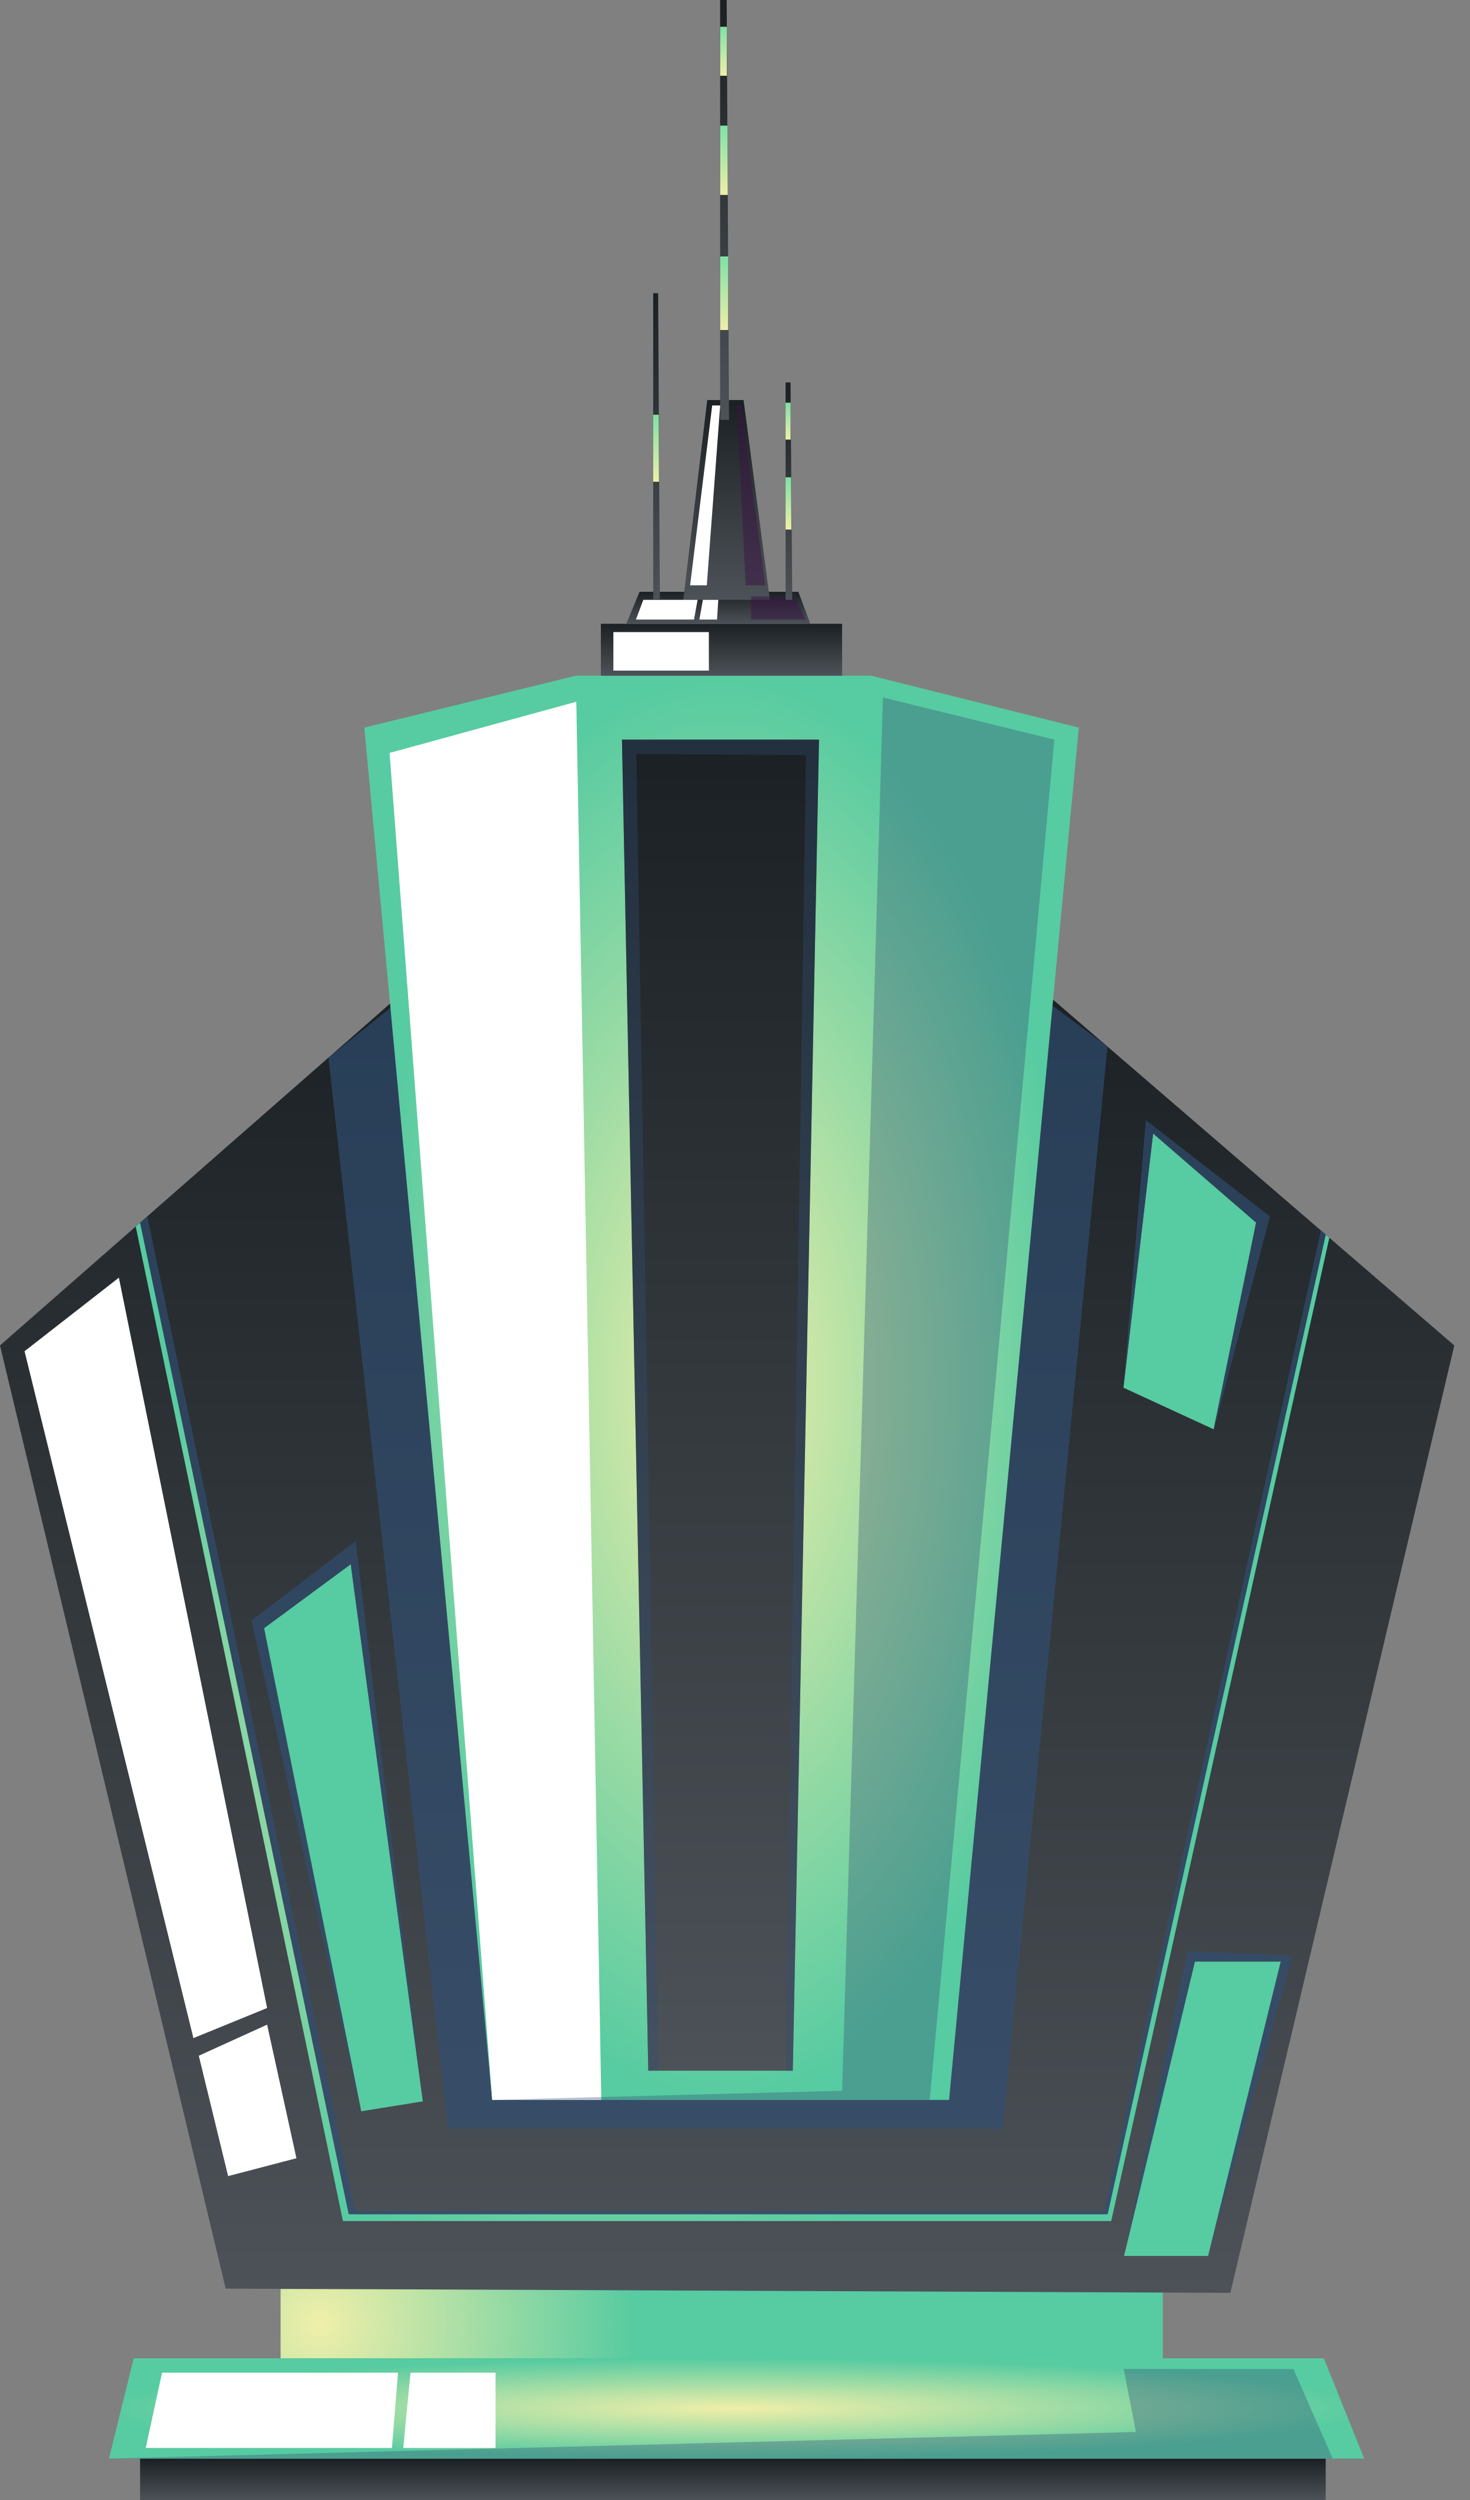 <svg width="60" height="102" viewBox="0 0 60 102" fill="none" xmlns="http://www.w3.org/2000/svg">
<rect x="0" y="0" width="60" height="102" fill="#808080" stroke="none"/>
<path d="M54.111 100.311H5.718V102.001H54.111V100.311Z" fill="url(#paint0_linear)"/>
<path d="M47.462 93.389H11.453V96.218H47.462V93.389Z" fill="url(#paint1_radial)"/>
<path d="M17.497 39.567L0 54.894L9.211 93.376L50.219 93.548L59.359 54.894L41.477 39.49L17.497 39.567Z" fill="url(#paint2_linear)"/>
<path d="M55.682 100.309H4.448L5.457 96.217H54.034L55.682 100.309Z" fill="url(#paint3_radial)"/>
<path opacity="0.65" d="M13.405 43.149L18.28 86.857H40.926L45.202 42.699L42.96 41.033L15.937 41.122L13.405 43.149Z" fill="#314F74"/>
<path d="M38.737 85.677H20.089L14.87 29.686L23.506 27.568H35.558L44.034 29.686L38.737 85.677Z" fill="url(#paint4_radial)"/>
<path d="M23.523 28.631L24.543 85.678H20.089L15.901 30.719L23.523 28.631Z" fill="white"/>
<path d="M25.386 30.178H33.429L32.36 84.484H26.46L25.386 30.178Z" fill="url(#paint5_linear)"/>
<path opacity="0.35" d="M32.36 84.484L33.429 30.178H25.386L26.46 84.484L26.881 84.455L25.973 30.761L32.895 30.813L32.071 84.484H32.36Z" fill="#314F74"/>
<path opacity="0.35" d="M36.038 28.457L34.373 85.302L20.09 85.676H37.948L43.032 30.177L36.038 28.457Z" fill="#314F74"/>
<path d="M5.949 99.877L6.614 96.807H16.246L15.997 99.877H5.949Z" fill="white"/>
<path d="M16.459 99.877H20.226V96.807H16.756L16.459 99.877Z" fill="white"/>
<path opacity="0.35" d="M45.867 96.656L46.364 99.225L4.448 100.31H54.395L52.794 96.656H45.867Z" fill="#314F74"/>
<path d="M5.54 50.043L13.998 90.619H45.356L54.259 50.499L54.111 50.375L45.208 90.343H14.235L5.718 49.883L5.54 50.043Z" fill="url(#paint6_radial)"/>
<path opacity="0.65" d="M5.718 49.882L14.235 90.338H45.208L54.111 50.371L53.915 50.199L45.068 90.205H14.478L6.014 49.627L5.718 49.882Z" fill="#314F74"/>
<path d="M1.002 55.13L7.895 83.155L10.902 81.927L4.852 52.129L1.002 55.13Z" fill="white"/>
<path d="M8.114 83.874L9.311 88.785L12.099 88.056L10.902 82.606L8.114 83.874Z" fill="white"/>
<path d="M34.372 25.451H24.526V27.569H34.372V25.451Z" fill="url(#paint7_linear)"/>
<path d="M25.564 25.451L26.104 24.146H32.586L33.073 25.451H25.564Z" fill="url(#paint8_linear)"/>
<path d="M27.889 24.472L28.867 16.322H30.35L31.424 24.472H27.889Z" fill="url(#paint9_linear)"/>
<path d="M29.757 17.129H29.393V0H29.66L29.757 17.129Z" fill="url(#paint10_linear)"/>
<path d="M25.956 25.279L26.258 24.473H28.474L28.326 25.279H25.956Z" fill="white"/>
<path d="M29.069 16.543L28.168 23.881H28.849L29.395 16.543H29.069Z" fill="white"/>
<path d="M28.547 25.279L28.689 24.473H29.318L29.266 25.279H28.547Z" fill="white"/>
<path opacity="0.53" d="M30.078 16.543L30.434 23.881H31.24L30.252 16.543H30.078Z" fill="#3B1544"/>
<path opacity="0.53" d="M30.659 24.336H32.42L32.883 25.279H30.659V24.336Z" fill="#3B1544"/>
<path d="M29.668 1.092H29.395V3.091H29.668V1.092Z" fill="url(#paint11_linear)"/>
<path d="M29.395 5.125H29.692L29.704 7.954H29.395V5.125Z" fill="url(#paint12_linear)"/>
<path d="M29.722 10.463H29.395V13.464H29.722V10.463Z" fill="url(#paint13_linear)"/>
<path d="M32.337 24.471H32.065V15.604H32.266L32.337 24.471Z" fill="url(#paint14_linear)"/>
<path d="M32.272 16.43H32.065V17.936H32.272V16.43Z" fill="url(#paint15_linear)"/>
<path d="M32.065 19.473H32.29L32.302 21.606H32.065V19.473Z" fill="url(#paint16_linear)"/>
<path d="M26.934 24.472H26.661V11.963H26.863L26.934 24.472Z" fill="url(#paint17_linear)"/>
<path d="M26.661 16.922H26.887L26.898 19.656H26.661V16.922Z" fill="url(#paint18_linear)"/>
<path d="M28.933 25.789H25.036V27.361H28.933V25.789Z" fill="white"/>
<path d="M47.065 46.246L51.27 49.882L49.538 58.316L45.855 56.618L47.065 46.246Z" fill="url(#paint19_radial)"/>
<path d="M10.777 66.43L14.316 63.82L17.258 85.736L14.743 86.14L10.777 66.43Z" fill="url(#paint20_radial)"/>
<path d="M49.312 92.042H45.877L48.772 80.031H52.277L49.312 92.042Z" fill="url(#paint21_radial)"/>
<path opacity="0.65" d="M48.773 80.03L45.878 92.041L48.476 79.609L52.752 79.782L49.313 92.041L52.279 80.03H48.773Z" fill="#314F74"/>
<path opacity="0.65" d="M45.855 56.62L47.065 46.248L51.27 49.884L49.485 58.567L51.834 49.63L46.768 45.701L45.855 56.62Z" fill="#314F74"/>
<path opacity="0.65" d="M14.746 86.139L10.778 66.43L14.316 63.82L17.258 85.736L14.52 62.877L10.268 66.115L14.746 86.139Z" fill="#314F74"/>
<defs>
<linearGradient id="paint0_linear" x1="29.914" y1="100.311" x2="29.914" y2="102.001" gradientUnits="userSpaceOnUse">
<stop stop-color="#1A2023"/>
<stop offset="1" stop-color="#4D5258"/>
</linearGradient>
<radialGradient id="paint1_radial" cx="0" cy="0" r="1" gradientUnits="userSpaceOnUse" gradientTransform="translate(13.115 94.801) scale(12.841 12.772)">
<stop stop-color="#EFEFA9"/>
<stop offset="1" stop-color="#57CBA1"/>
</radialGradient>
<linearGradient id="paint2_linear" x1="29.68" y1="39.49" x2="29.68" y2="93.548" gradientUnits="userSpaceOnUse">
<stop stop-color="#1A2023"/>
<stop offset="1" stop-color="#4D5258"/>
</linearGradient>
<radialGradient id="paint3_radial" cx="0" cy="0" r="1" gradientUnits="userSpaceOnUse" gradientTransform="translate(30.065 98.263) scale(25.617 2.046)">
<stop stop-color="#EFEFA9"/>
<stop offset="1" stop-color="#57CBA1"/>
</radialGradient>
<radialGradient id="paint4_radial" cx="0" cy="0" r="1" gradientUnits="userSpaceOnUse" gradientTransform="translate(29.452 56.623) scale(14.582 29.054)">
<stop stop-color="#EFEFA9"/>
<stop offset="1" stop-color="#57CBA1"/>
</radialGradient>
<linearGradient id="paint5_linear" x1="29.408" y1="30.178" x2="29.408" y2="84.484" gradientUnits="userSpaceOnUse">
<stop stop-color="#1A2023"/>
<stop offset="1" stop-color="#4D5258"/>
</linearGradient>
<radialGradient id="paint6_radial" cx="0" cy="0" r="1" gradientUnits="userSpaceOnUse" gradientTransform="translate(25.15 70.251) scale(22.442 22.445)">
<stop stop-color="#EFEFA9"/>
<stop offset="1" stop-color="#57CBA1"/>
</radialGradient>
<linearGradient id="paint7_linear" x1="29.449" y1="25.451" x2="29.449" y2="27.569" gradientUnits="userSpaceOnUse">
<stop stop-color="#1A2023"/>
<stop offset="1" stop-color="#4D5258"/>
</linearGradient>
<linearGradient id="paint8_linear" x1="29.319" y1="24.146" x2="29.319" y2="25.451" gradientUnits="userSpaceOnUse">
<stop stop-color="#1A2023"/>
<stop offset="1" stop-color="#4D5258"/>
</linearGradient>
<linearGradient id="paint9_linear" x1="29.656" y1="16.322" x2="29.656" y2="24.472" gradientUnits="userSpaceOnUse">
<stop stop-color="#1A2023"/>
<stop offset="1" stop-color="#4D5258"/>
</linearGradient>
<linearGradient id="paint10_linear" x1="29.575" y1="0" x2="29.575" y2="17.129" gradientUnits="userSpaceOnUse">
<stop stop-color="#1A2023"/>
<stop offset="1" stop-color="#4D5258"/>
</linearGradient>
<linearGradient id="paint11_linear" x1="29.532" y1="3.091" x2="29.532" y2="1.092" gradientUnits="userSpaceOnUse">
<stop stop-color="#EFEFA9"/>
<stop offset="1" stop-color="#7FE1A6"/>
</linearGradient>
<linearGradient id="paint12_linear" x1="29.55" y1="7.954" x2="29.55" y2="5.125" gradientUnits="userSpaceOnUse">
<stop stop-color="#EFEFA9"/>
<stop offset="1" stop-color="#7FE1A6"/>
</linearGradient>
<linearGradient id="paint13_linear" x1="29.562" y1="13.464" x2="29.562" y2="10.463" gradientUnits="userSpaceOnUse">
<stop stop-color="#EFEFA9"/>
<stop offset="1" stop-color="#7FE1A6"/>
</linearGradient>
<linearGradient id="paint14_linear" x1="32.201" y1="15.604" x2="32.201" y2="24.471" gradientUnits="userSpaceOnUse">
<stop stop-color="#1A2023"/>
<stop offset="1" stop-color="#4D5258"/>
</linearGradient>
<linearGradient id="paint15_linear" x1="32.171" y1="17.936" x2="32.171" y2="16.43" gradientUnits="userSpaceOnUse">
<stop stop-color="#EFEFA9"/>
<stop offset="1" stop-color="#7FE1A6"/>
</linearGradient>
<linearGradient id="paint16_linear" x1="32.183" y1="21.606" x2="32.183" y2="19.473" gradientUnits="userSpaceOnUse">
<stop stop-color="#EFEFA9"/>
<stop offset="1" stop-color="#7FE1A6"/>
</linearGradient>
<linearGradient id="paint17_linear" x1="26.797" y1="11.963" x2="26.797" y2="24.472" gradientUnits="userSpaceOnUse">
<stop stop-color="#1A2023"/>
<stop offset="1" stop-color="#4D5258"/>
</linearGradient>
<linearGradient id="paint18_linear" x1="26.78" y1="19.656" x2="26.78" y2="16.922" gradientUnits="userSpaceOnUse">
<stop stop-color="#EFEFA9"/>
<stop offset="1" stop-color="#7FE1A6"/>
</linearGradient>
<radialGradient id="paint19_radial" cx="0" cy="0" r="1" gradientUnits="userSpaceOnUse" gradientTransform="translate(101.005 52.281) scale(4.683 4.683)">
<stop stop-color="#EFEFA9"/>
<stop offset="1" stop-color="#57CBA1"/>
</radialGradient>
<radialGradient id="paint20_radial" cx="0" cy="0" r="1" gradientUnits="userSpaceOnUse" gradientTransform="translate(44.399 74.98) scale(8.211 8.213)">
<stop stop-color="#EFEFA9"/>
<stop offset="1" stop-color="#57CBA1"/>
</radialGradient>
<radialGradient id="paint21_radial" cx="0" cy="0" r="1" gradientUnits="userSpaceOnUse" gradientTransform="translate(86.958 86.037) scale(4.805 4.804)">
<stop stop-color="#EFEFA9"/>
<stop offset="1" stop-color="#57CBA1"/>
</radialGradient>
</defs>
</svg>
